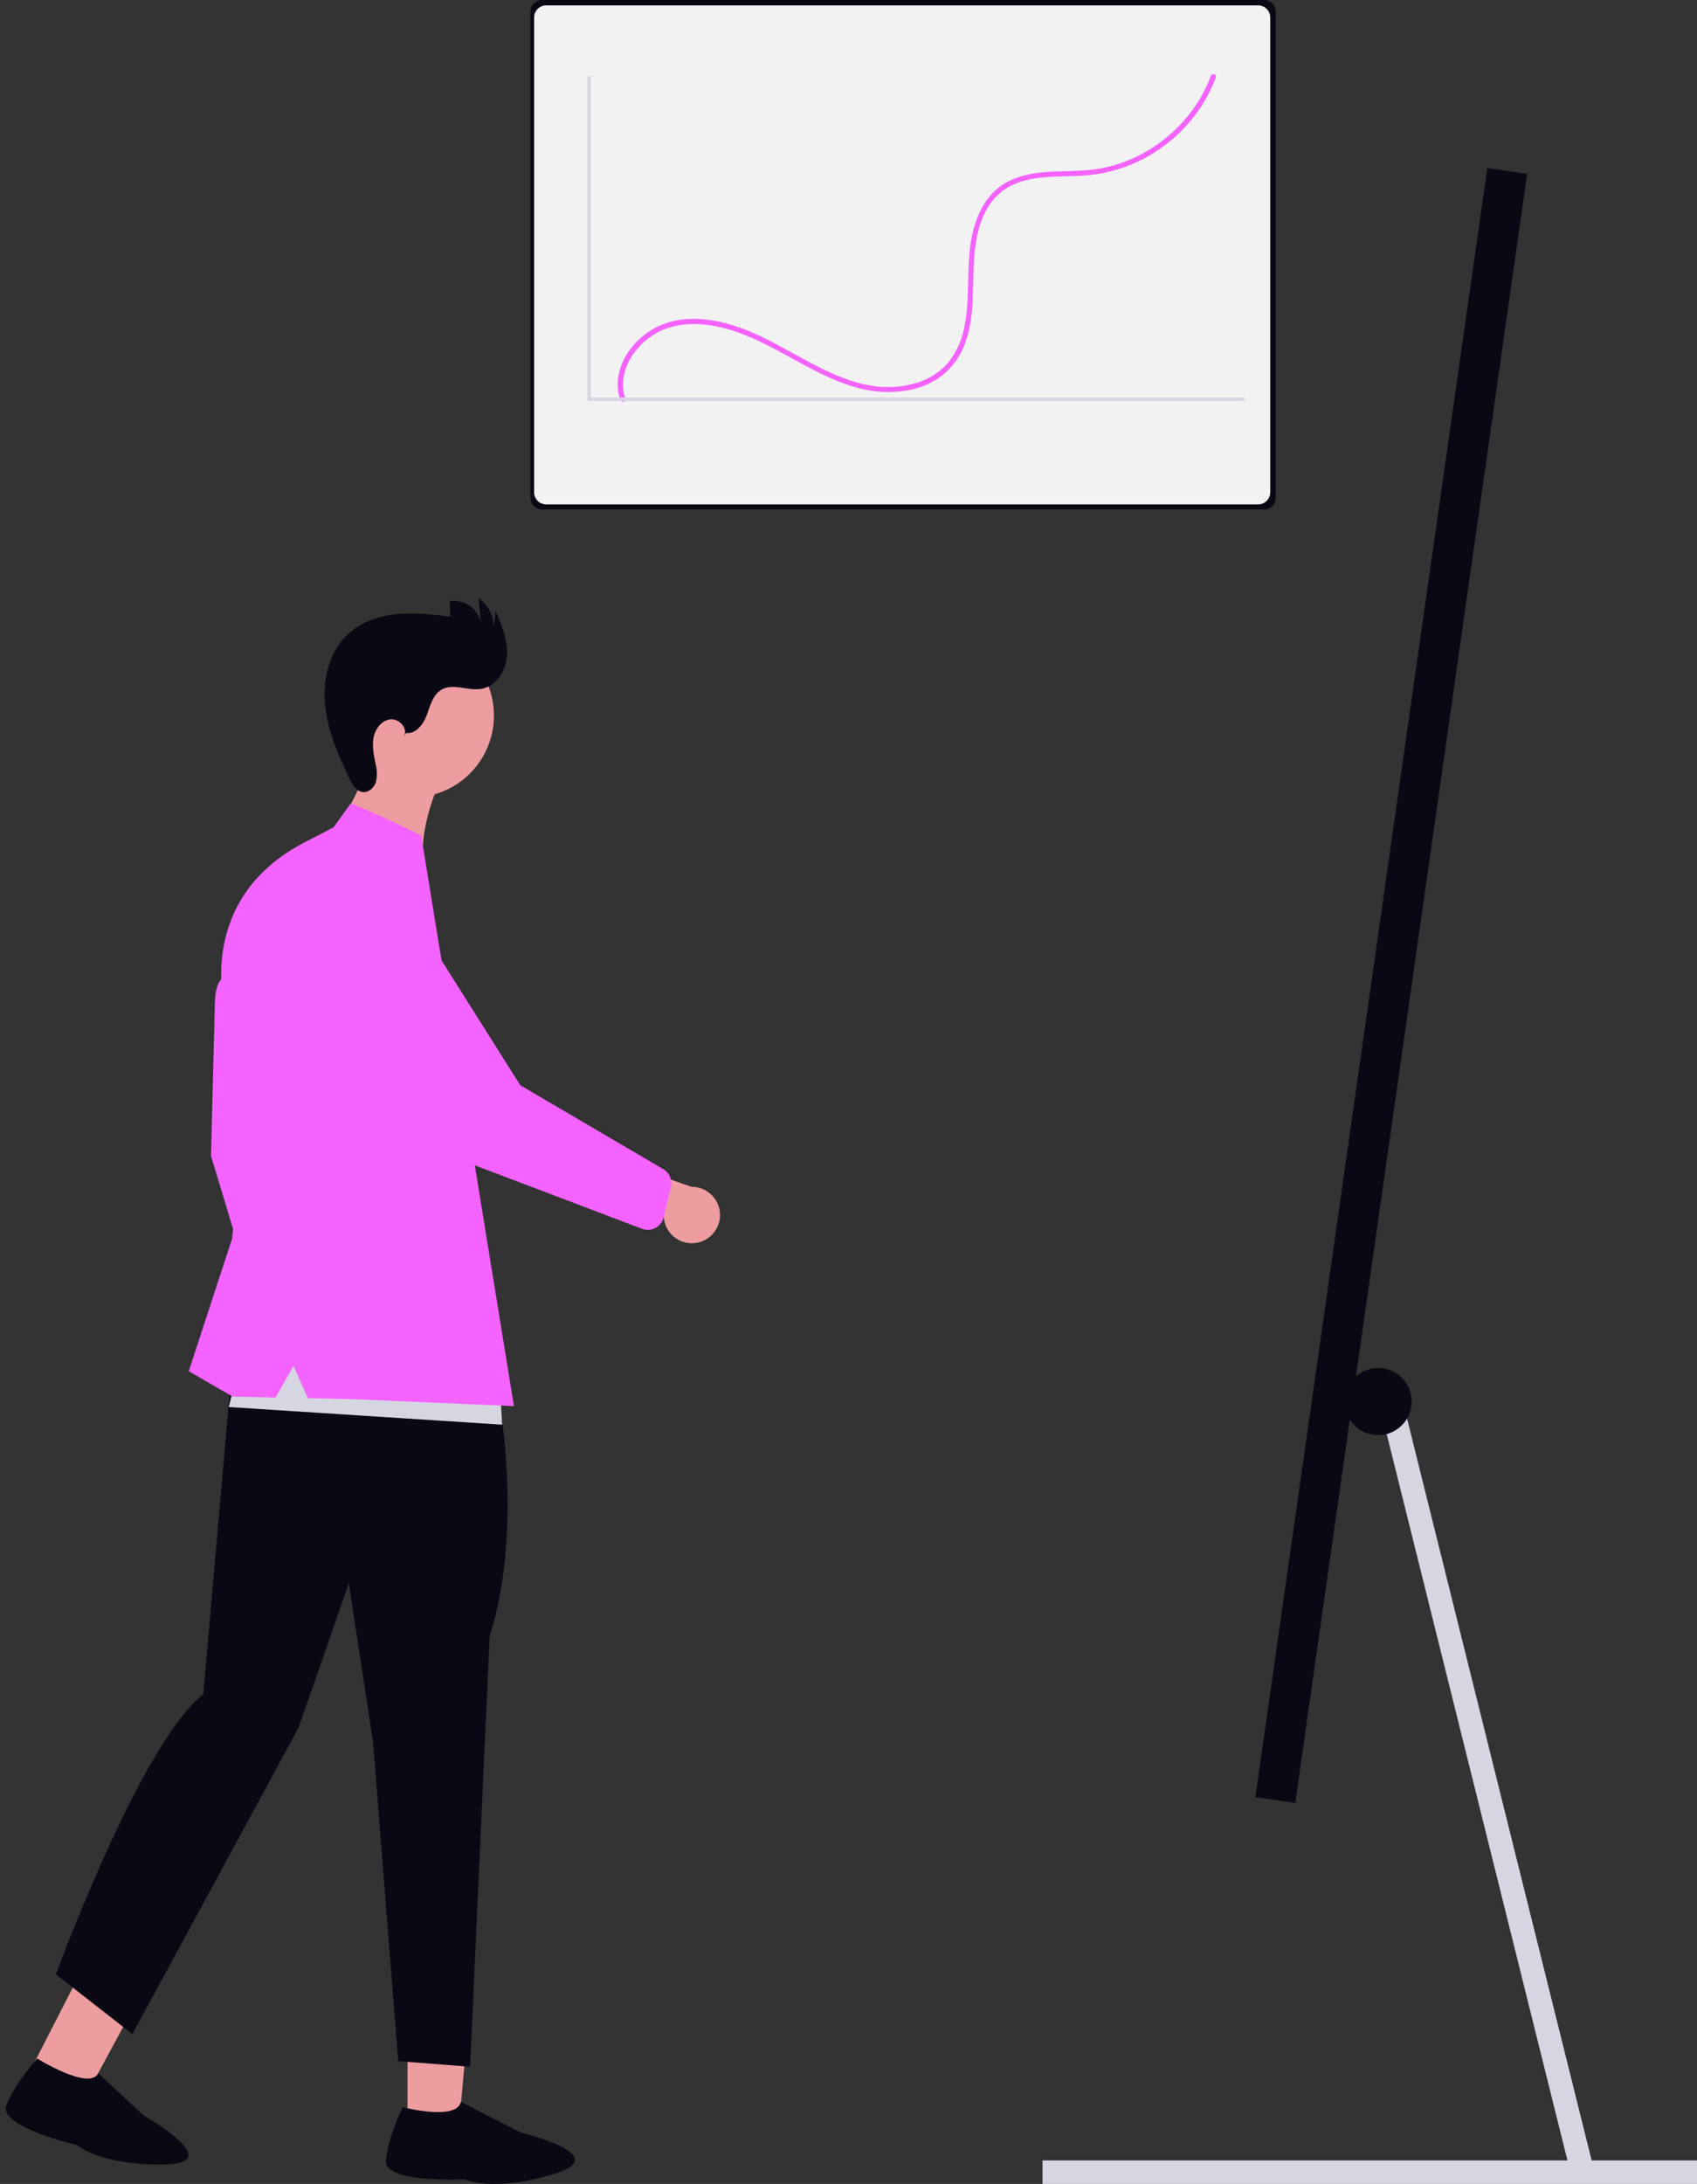 <svg xmlns="http://www.w3.org/2000/svg" width="622.103" height="800.256" viewBox="0 0 622.103 800.256" xmlns:xlink="http://www.w3.org/1999/xlink" role="img" artist="Katerina Limpitsouni" source="https://undraw.co/"><rect x="0" y="0" width="622.103" height="800.256" fill="#333333" stroke="none"/><g transform="translate(-650 -142.345)"><path d="M31.11,19.675s-3.66,15.553,0,26.532L14.638,48.495,0,41.175V31.564S6.862,16.926,5.032,0Z" transform="translate(781.838 408.671) rotate(9)" fill="#ed9da0"/><path d="M255.5,549.833l20.038,9.966,23.8-44.035-20.622-11.3Z" transform="translate(406.096 350.273)" fill="#ed9da0"/><path d="M394.316,566.537h19.262l4.512-50.962H394.311Z" transform="translate(405.083 350.517)" fill="#ed9da0"/><path d="M458.445,301.23s-8.848-6.779-8.848,9.779l-1.4,54.717,15.6,51.687,9.078-16.765-3.72-36.319Z" transform="translate(279.152 200.136)" fill="#f463ff"/><path d="M551.839,453.777s10.262,49.966-2.74,90.972l-7.182,157.659-26.333-2.055-9.228-116.959-8.892-58.138-18.47,53.008L418.116,690.438l-28.041-21.893s31.081-84.795,54.035-102.6l11.516-131.139Z" transform="translate(280.402 197.248)" fill="#090814"/><ellipse cx="30.02" cy="30.02" rx="30.02" ry="30.02" transform="translate(760.305 416.463) rotate(-61.307)" fill="#ed9da0"/><path d="M520.654,207.743c3.6.469,6.315-3.215,7.574-6.619s2.218-7.368,5.348-9.207c4.275-2.512,9.745.509,14.634-.32,5.525-.936,9.112-6.787,9.394-12.38s-1.945-10.972-4.128-16.129l-.763,6.413a12.709,12.709,0,0,0-5.553-11.109l.979,9.4a9.981,9.981,0,0,0-11.481-8.263l.155,5.6c-6.378-.759-12.81-1.518-19.206-.94s-12.837,2.6-17.684,6.814c-7.251,6.3-9.9,16.675-9.011,26.246s4.835,18.55,8.953,27.232c1.035,2.185,2.467,4.648,4.868,4.926,2.153.25,4.131-1.553,4.8-3.621a13.115,13.115,0,0,0-.058-6.444c-.607-3.224-1.37-6.519-.8-9.749s2.895-6.423,6.151-6.819,6.589,3.327,5.023,6.209Z" transform="translate(278.248 203.164)" fill="#090814"/><path d="M427.585,308.633l-100.228-6.467,7.544-31.253,91.6,20.478Z" transform="translate(406.515 355.754)" fill="#d6d6e3"/><path d="M492.952,243.967l6.286-8.728s7.026,2.388,25.845,11.755l1.33,8.178,32.664,200.9L499.7,453.511l-16.169-.344-5.292-11.861-6.524,11.609-15.787-.335-16.065-9.313L455.7,394.846l5.122-44.243L452.9,308.926s-9.966-38.271,28.406-58.912Z" transform="translate(279.338 201.518)" fill="#f463ff"/><path d="M629.809,398.89a10.262,10.262,0,0,1-12.762-9.2l-35.225-9.435,14.17-12.582,31.278,10.893a10.318,10.318,0,0,1,2.54,20.333Z" transform="translate(276.303 198.685)" fill="#ed9da0"/><path d="M612,391.4a6.011,6.011,0,0,1-4.88.395L549.174,369.8a61.874,61.874,0,0,1-33.3-28.07l-24.165-43.106a19.342,19.342,0,0,1,28.86-25.759l41.826,66.289,52.636,30.86a6.019,6.019,0,0,1,2.565,6.406l-2.618,11.091a6.012,6.012,0,0,1-1.826,3.082,5.948,5.948,0,0,1-1.144.81Z" transform="translate(278.334 200.852)" fill="#f463ff"/><path d="M308.111,792.282l22.1,11.306s34.584,8.245,12.067,15.1-32.654,1.981-32.654,1.981-29.456,1.531-28.981-6.687,6.142-19.774,6.142-19.774S306.5,799.357,308.111,792.282Z" transform="translate(510.848 120.256)" fill="#090814"/><path d="M29.175,0l20.4,10.3s34.584,8.245,12.067,15.1-32.654,1.982-32.654,1.982S-.469,28.91.006,20.692,6.147.918,6.147.918,27.561,7.074,29.175,0Z" transform="translate(658.009 894.066) rotate(16)" fill="#090814"/><rect width="14.765" height="602.949" transform="matrix(-0.99, -0.141, 0.141, -0.99, 1124.826, 802.965)" fill="#090814"/><rect width="239.934" height="8.613" transform="translate(1032.169 933.988)" fill="#d6d6e3"/><path d="M127.7,367.87l71.218,286.1,8.318-2.215L136.018,365.67Z" transform="translate(1027.733 288.209)" fill="#d6d6e3"/><ellipse cx="12.304" cy="12.304" rx="12.304" ry="12.304" transform="translate(1142.908 643.605)" fill="#090814"/><g transform="translate(844.471 142.345)"><path d="M204.012,134.075a4.247,4.247,0,0,0-4.269,4.215V316.545a4.247,4.247,0,0,0,4.269,4.215H468.664a4.247,4.247,0,0,0,4.269-4.215V138.29a4.247,4.247,0,0,0-4.269-4.215Z" transform="translate(-199.743 -134.075)" fill="#090814"/><path d="M214.157,144.075a4.418,4.418,0,0,0-4.413,4.413V322.5a4.418,4.418,0,0,0,4.413,4.413H475.175a4.419,4.419,0,0,0,4.413-4.413V148.488a4.418,4.418,0,0,0-4.413-4.413Z" transform="translate(-208.405 -142.096)" fill="#f2f2f2"/><path d="M261.119,302.891c-3.034-9.093,2.662-18.476,10.276-23.283,9.69-6.117,22-4.3,32.188-.5,20.069,7.467,38.047,24.922,60.972,20.807a29.115,29.115,0,0,0,12.56-5.332,26.293,26.293,0,0,0,8.453-11.628c3.64-9.485,2.772-19.832,3.338-29.77.524-9.208,2.354-19.679,9.919-25.845,8.288-6.756,20.033-5.445,30-6.1a55.538,55.538,0,0,0,26.919-8.9,56.353,56.353,0,0,0,19.074-20.832,53.67,53.67,0,0,0,2.774-6.277c.423-1.143-1.4-1.637-1.824-.5-6.693,18.112-24,31.932-43.2,34.279-10.126,1.238-21.087-.478-30.563,4.1-8.922,4.309-12.882,13.646-14.273,22.958-1.494,10-.252,20.227-2.229,30.171a29.29,29.29,0,0,1-6.169,13.691,24.8,24.8,0,0,1-11.944,7.386c-22.483,6.5-41.683-11.274-61.116-19.179-10.114-4.114-22.219-6.544-32.592-1.9-8.079,3.619-14.946,11.741-15.3,20.843a17.8,17.8,0,0,0,.916,6.317c.383,1.149,2.211.656,1.824-.5Z" transform="translate(-226.373 -156.88)" fill="#f463ff"/><path d="M281.843,170.125H41V51.136h1.261V168.864H281.843Z" transform="translate(-20.117 -23.222)" fill="#d6d6e3"/></g></g></svg>